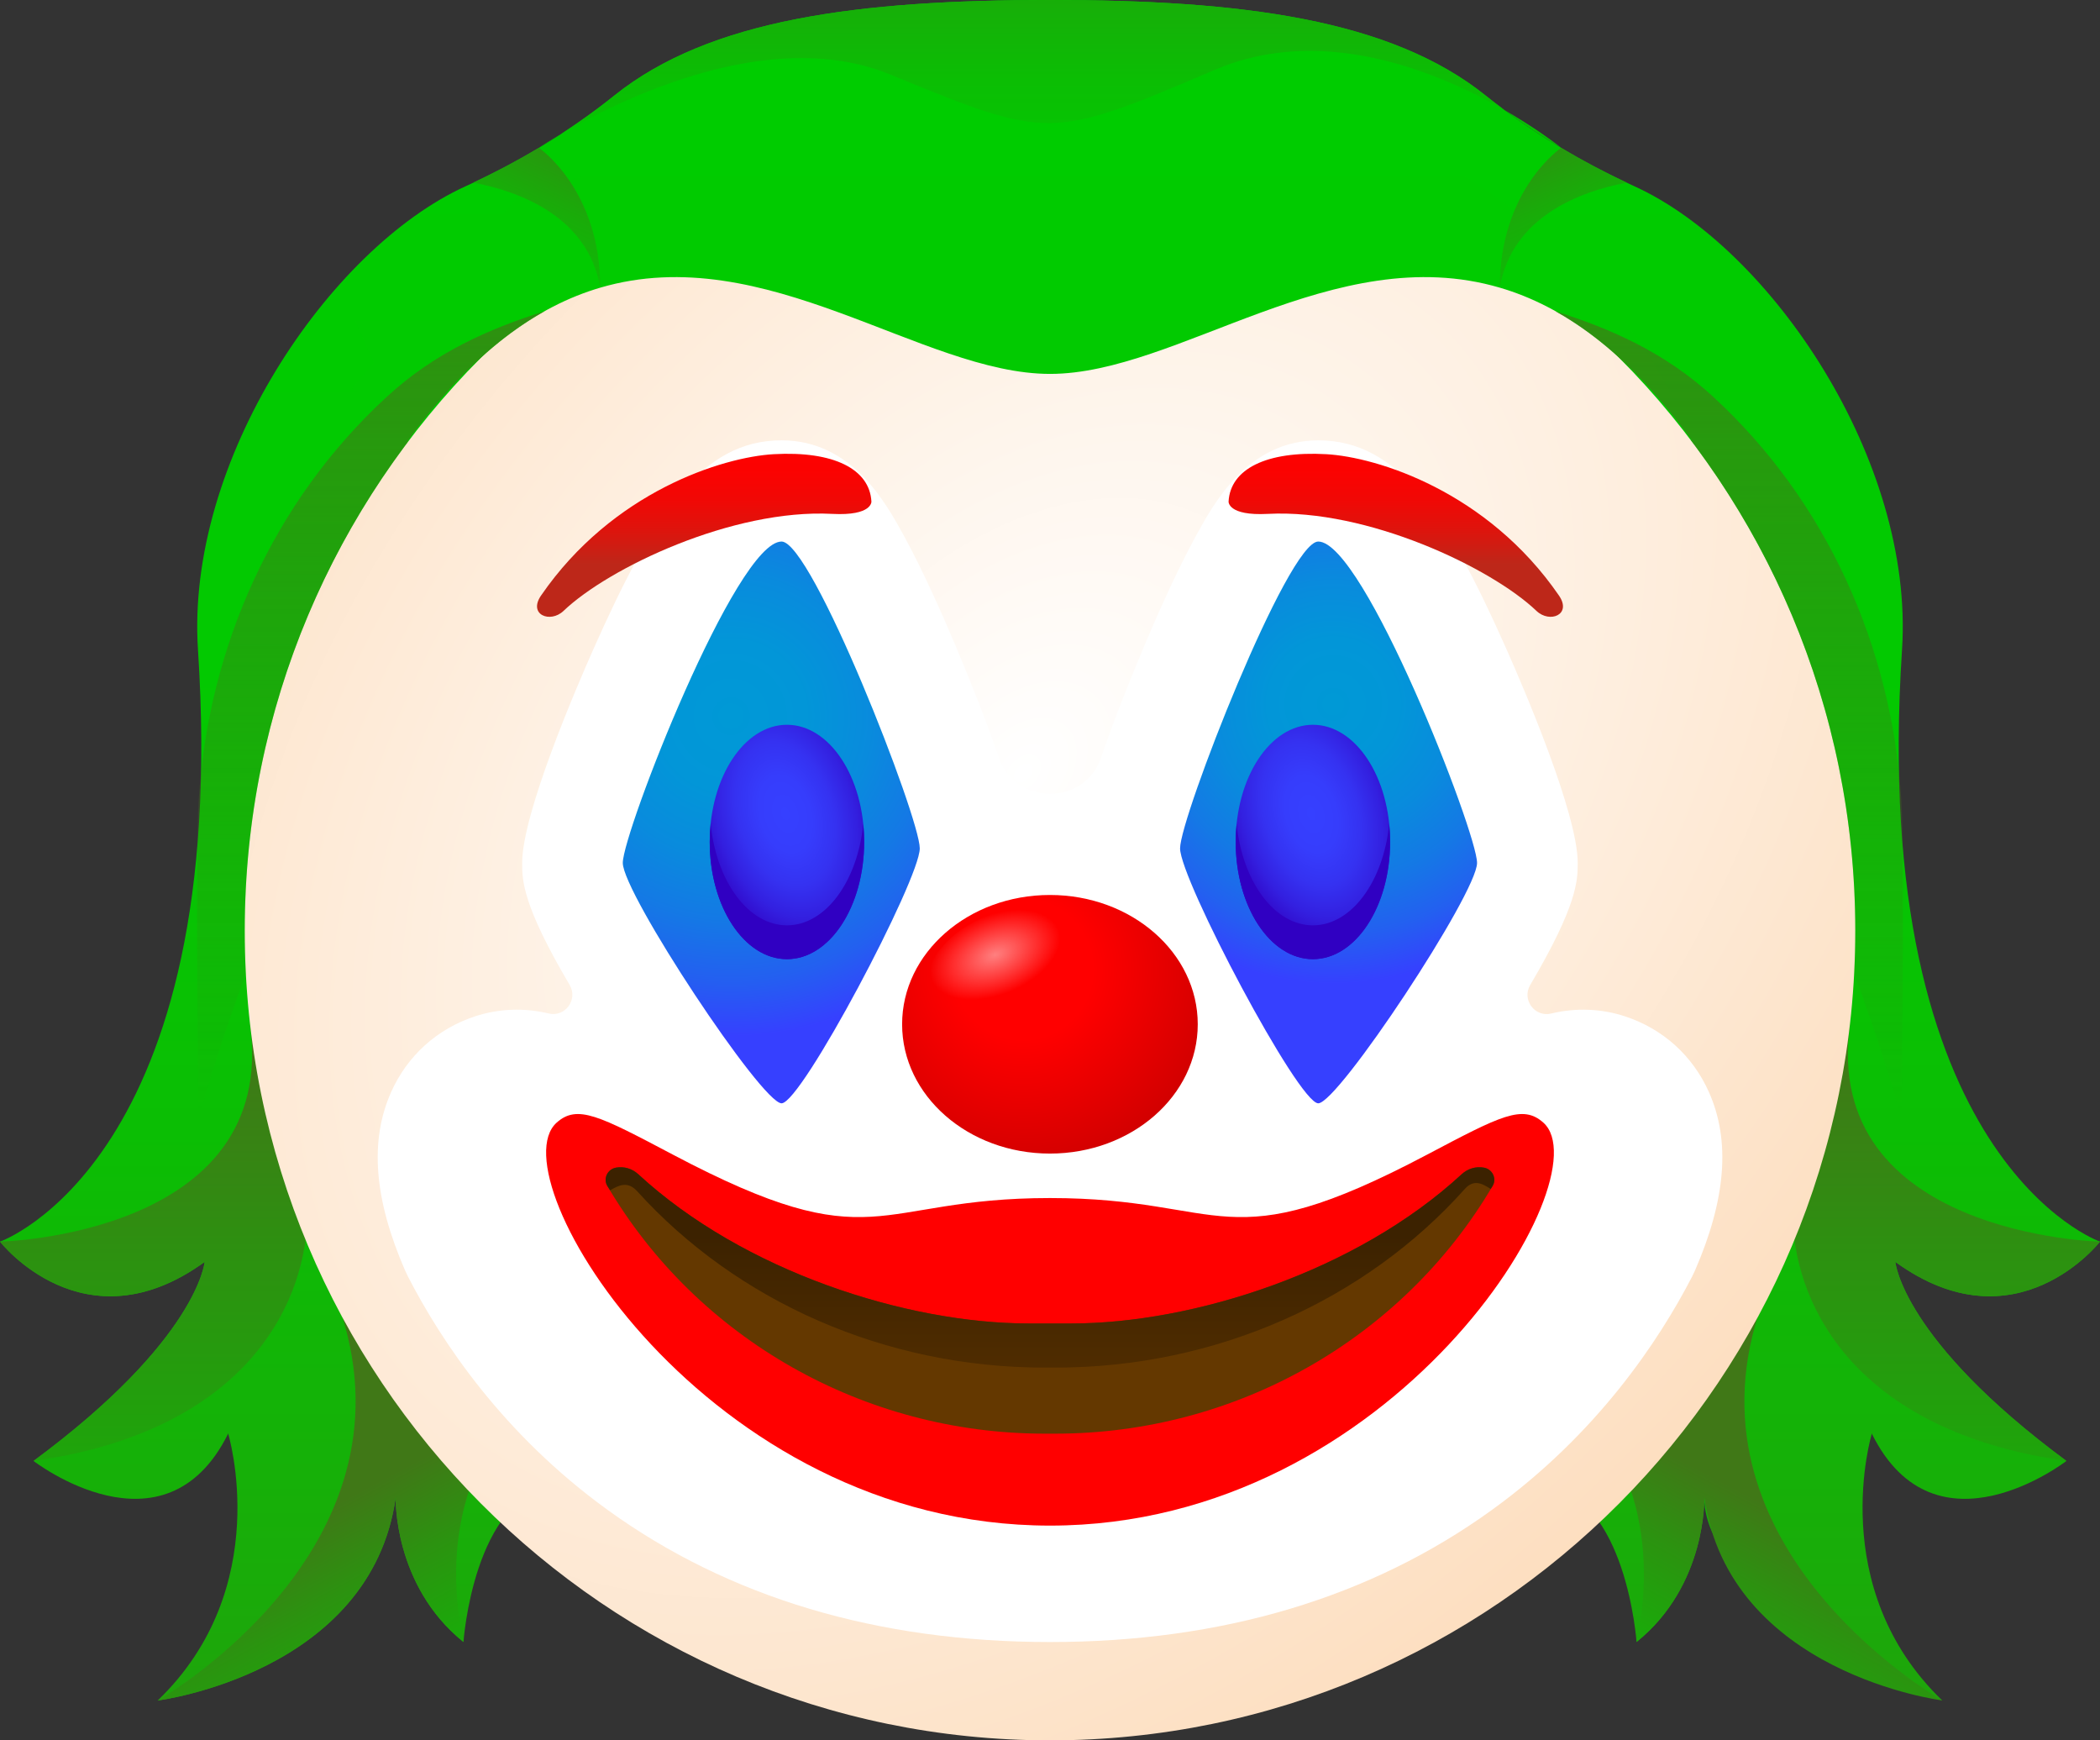 <svg width="140" height="116" viewBox="0 0 140 116" fill="none" xmlns="http://www.w3.org/2000/svg">
<rect x="0" y="0" width="140" height="116" fill="#333333" stroke="none"/>
<path d="M124.789 95.558C124.789 95.558 121.657 105.809 129.486 113.343C129.486 113.343 113.618 107.006 113.618 99.81C113.618 99.81 113.8 105.659 109.102 109.444C109.102 109.444 108.431 99.737 102.978 98.978C97.525 98.219 105.494 82.281 105.494 82.281L118.328 67.608L126.968 75.535L124.789 95.558Z" fill="url(#paint0_linear_24_3348)"/>
<path d="M15.211 95.558C15.211 95.558 18.343 105.809 10.514 113.343C10.514 113.343 24.721 111.544 26.382 99.81C26.382 99.81 26.2 105.659 30.898 109.444C30.898 109.444 31.569 99.737 37.022 98.978C42.475 98.219 34.506 82.281 34.506 82.281L21.672 67.608L13.033 75.535L15.211 95.558Z" fill="url(#paint1_linear_24_3348)"/>
<path d="M26.38 99.808C26.38 99.808 26.198 105.658 30.897 109.442C28.477 98.011 35.802 92.313 35.802 92.313C35.802 92.313 18.553 72.748 22.97 88.266C27.387 103.783 10.514 113.343 10.514 113.343C10.514 113.343 24.721 111.542 26.38 99.808Z" fill="url(#paint2_linear_24_3348)"/>
<path d="M126.356 84.108C134.408 89.955 140 82.758 140 82.758C140 82.758 124.565 77.361 126.802 43.298C127.628 30.715 118.066 16.573 108.979 12.423C105.444 10.808 102.084 8.805 99.047 6.372C92.683 1.268 82.739 0 70 0C57.261 0 47.317 1.268 40.951 6.372C37.915 8.805 34.556 10.808 31.021 12.423C21.934 16.575 12.372 30.715 13.198 43.298C15.435 77.361 0 82.758 0 82.758C0 82.758 5.592 89.955 13.644 84.108C13.644 84.108 13.196 89.281 2.236 97.377C2.236 97.377 10.959 104.123 15.21 95.559L20.583 83.159C20.583 83.159 19.669 75.114 19.669 62.03C19.669 5.455 120.329 5.623 120.329 62.03C120.329 75.114 119.414 83.159 119.414 83.159L124.788 95.559C129.038 104.124 137.761 97.377 137.761 97.377C126.802 89.279 126.356 84.108 126.356 84.108Z" fill="url(#paint3_linear_24_3348)"/>
<path d="M113.62 99.808C113.62 99.808 113.802 105.658 109.103 109.442C111.523 98.011 104.198 92.313 104.198 92.313C104.198 92.313 121.447 72.748 117.03 88.266C112.612 103.783 129.487 113.34 129.487 113.34C129.487 113.34 115.279 111.542 113.62 99.808Z" fill="url(#paint4_linear_24_3348)"/>
<path d="M123.334 68.238C123.339 68.207 123.346 68.155 123.355 68.083C123.348 68.135 123.341 68.185 123.334 68.238Z" fill="url(#paint5_linear_24_3348)"/>
<path d="M123.33 68.268C123.331 68.257 123.333 68.248 123.334 68.238C123.331 68.256 123.33 68.268 123.33 68.268Z" fill="url(#paint6_linear_24_3348)"/>
<path d="M137.763 97.376C124.789 95.558 120.049 88.183 119.545 81.838C119.683 80.311 119.906 77.497 120.079 73.611L123.329 68.271C121.409 82.345 140 82.759 140 82.759C140 82.759 134.408 89.955 126.356 84.109C126.356 84.109 126.802 89.28 137.763 97.376Z" fill="url(#paint7_linear_24_3348)"/>
<path d="M16.666 68.238C16.662 68.207 16.655 68.155 16.645 68.083C16.652 68.135 16.659 68.185 16.666 68.238Z" fill="url(#paint8_linear_24_3348)"/>
<path d="M16.67 68.268C16.668 68.257 16.667 68.248 16.666 68.238C16.668 68.256 16.67 68.268 16.67 68.268Z" fill="url(#paint9_linear_24_3348)"/>
<path d="M2.237 97.376C15.211 95.558 19.951 88.183 20.455 81.838C20.317 80.311 20.094 77.497 19.921 73.611L16.671 68.271C18.591 82.345 0 82.759 0 82.759C0 82.759 5.592 89.955 13.644 84.109C13.644 84.109 13.198 89.28 2.237 97.376Z" fill="url(#paint10_linear_24_3348)"/>
<path d="M70 116C99.65 116 123.685 91.836 123.685 62.028C123.685 32.22 99.65 8.056 70 8.056C40.351 8.056 16.316 32.22 16.316 62.028C16.316 91.836 40.351 116 70 116Z" fill="url(#paint11_radial_24_3348)"/>
<path d="M113.93 72.796C112.849 70.368 110.86 68.572 108.331 67.742C106.766 67.227 105.076 67.159 103.448 67.546L103.407 67.556C102.311 67.816 101.439 66.626 102.014 65.652C105.178 60.293 105.181 58.665 105.181 57.518C105.181 54.217 101.555 45.799 100.444 43.297C96.426 34.253 93.234 29.351 87.886 29.351C83.206 29.351 80.931 33.517 79.709 35.756C78.451 38.059 77.184 40.919 76.343 42.912C75.338 45.293 74.234 48.049 73.388 50.542C72.899 51.982 71.537 52.909 70.022 52.907C70.014 52.907 70.004 52.907 69.995 52.907C69.987 52.907 69.977 52.907 69.969 52.907C68.455 52.909 67.093 51.982 66.605 50.542C65.758 48.048 64.654 45.293 63.649 42.91C62.808 40.917 61.541 38.057 60.284 35.755C59.062 33.517 56.786 29.349 52.106 29.349C46.758 29.349 43.566 34.25 39.548 43.296C38.437 45.797 34.811 54.216 34.811 57.516C34.811 58.665 34.814 60.292 37.976 65.649C38.55 66.621 37.678 67.814 36.583 67.553L36.554 67.546C34.924 67.159 33.236 67.227 31.669 67.742C29.14 68.574 27.152 70.37 26.071 72.799C24.629 76.039 24.935 79.929 27.01 84.691L27.195 85.079C29.407 89.384 33.51 95.575 40.499 100.634C48.58 106.481 58.507 109.446 70.002 109.446C81.471 109.446 91.387 106.481 99.476 100.631C106.471 95.572 110.585 89.386 112.807 85.088L112.999 84.684C115.067 79.924 115.373 76.036 113.93 72.796Z" fill="white"/>
<path d="M70 79.853C81.892 79.853 81.547 84.136 95.124 76.968C100.051 74.367 101.511 73.594 102.892 74.828C106.964 78.472 92.954 101.686 70 101.686C47.046 101.686 33.036 78.472 37.109 74.828C38.488 73.594 39.949 74.367 44.876 76.968C58.453 84.136 58.109 79.853 70 79.853Z" fill="#FF0000"/>
<path d="M81.905 33.429C82.026 31.264 84.423 30.048 88.419 30.273C91.817 30.465 99.163 32.763 103.931 39.695C104.809 40.972 103.315 41.563 102.431 40.718C99.422 37.846 91.161 33.903 84.516 34.252C81.841 34.393 81.905 33.429 81.905 33.429Z" fill="url(#paint12_linear_24_3348)"/>
<path d="M58.094 33.429C57.974 31.264 55.577 30.048 51.58 30.273C48.183 30.465 40.837 32.763 36.069 39.695C35.191 40.972 36.684 41.563 37.569 40.718C40.578 37.846 48.839 33.903 55.484 34.252C58.159 34.393 58.094 33.429 58.094 33.429Z" fill="url(#paint13_linear_24_3348)"/>
<path d="M69.996 76.889C75.439 76.889 79.85 73.031 79.85 68.271C79.85 63.511 75.439 59.653 69.996 59.653C64.553 59.653 60.141 63.511 60.141 68.271C60.141 73.031 64.553 76.889 69.996 76.889Z" fill="url(#paint14_radial_24_3348)"/>
<path d="M71.982 62.344C72.813 64.223 71.23 66.757 68.444 68.003C65.658 69.25 62.724 68.737 61.893 66.86C61.061 64.981 62.645 62.447 65.431 61.201C68.217 59.954 71.15 60.466 71.982 62.344Z" fill="url(#paint15_radial_24_3348)"/>
<path d="M52.105 36.095C49.07 36.095 41.519 55.492 41.519 57.516C41.519 59.54 50.778 73.539 52.105 73.539C53.432 73.539 61.318 58.611 61.318 56.546C61.316 54.48 54.134 36.095 52.105 36.095Z" fill="url(#paint16_radial_24_3348)"/>
<path d="M87.884 36.095C90.92 36.095 98.47 55.492 98.47 57.516C98.47 59.54 89.212 73.539 87.884 73.539C86.557 73.539 78.672 58.611 78.672 56.546C78.673 54.48 85.856 36.095 87.884 36.095Z" fill="url(#paint17_radial_24_3348)"/>
<path d="M87.528 63.931C90.371 63.931 92.675 60.434 92.675 56.119C92.675 51.805 90.371 48.308 87.528 48.308C84.685 48.308 82.38 51.805 82.38 56.119C82.38 60.434 84.685 63.931 87.528 63.931Z" fill="url(#paint18_radial_24_3348)"/>
<path d="M92.614 54.919C92.233 58.746 90.101 61.677 87.526 61.677C84.952 61.677 82.82 58.746 82.439 54.919C82.4 55.311 82.379 55.711 82.379 56.119C82.379 60.433 84.683 63.93 87.526 63.93C90.37 63.93 92.674 60.433 92.674 56.119C92.676 55.711 92.655 55.311 92.614 54.919Z" fill="#3000C2"/>
<path d="M52.463 63.931C55.306 63.931 57.611 60.434 57.611 56.119C57.611 51.805 55.306 48.308 52.463 48.308C49.62 48.308 47.315 51.805 47.315 56.119C47.315 60.434 49.62 63.931 52.463 63.931Z" fill="url(#paint19_radial_24_3348)"/>
<path d="M57.551 54.919C57.17 58.746 55.038 61.677 52.463 61.677C49.889 61.677 47.756 58.746 47.376 54.919C47.336 55.311 47.315 55.711 47.315 56.119C47.315 60.433 49.62 63.93 52.463 63.93C55.307 63.93 57.611 60.433 57.611 56.119C57.611 55.711 57.59 55.311 57.551 54.919Z" fill="#3000C2"/>
<path d="M98.934 77.827C98.395 77.727 97.848 77.896 97.448 78.265C90.429 84.739 79.571 88.214 71.403 88.214H70H68.596C60.428 88.214 49.569 84.739 42.551 78.265C42.151 77.896 41.603 77.727 41.064 77.827C40.501 77.931 40.199 78.553 40.485 79.04C46.486 89.237 57.59 95.558 69.646 95.558H69.999H70.351C82.407 95.558 93.511 89.237 99.513 79.04C99.8 78.553 99.497 77.931 98.934 77.827Z" fill="#643800"/>
<path d="M98.933 77.827C98.394 77.727 97.846 77.896 97.446 78.265C90.428 84.739 79.57 88.214 71.402 88.214H69.999H68.595C60.428 88.214 49.569 84.739 42.551 78.265C42.151 77.896 41.603 77.727 41.064 77.827C40.501 77.931 40.199 78.553 40.485 79.04C40.545 79.141 40.613 79.237 40.674 79.338C41.243 79.004 41.844 78.7 42.474 79.395C49.139 86.762 59.035 91.154 69.625 91.154H69.998H70.37C81.034 91.154 90.992 86.703 97.657 79.244C98.259 78.572 98.832 78.892 99.379 79.249C99.421 79.178 99.469 79.112 99.511 79.04C99.799 78.553 99.496 77.931 98.933 77.827Z" fill="url(#paint20_linear_24_3348)"/>
<path d="M91.655 8.693L95.865 5.539H80.455C77.273 5.017 73.795 4.724 70 4.724C59.261 4.724 51.07 7.086 44.866 10.344L34.882 12.707L33.04 14.833L22.971 19.79L24.934 24.178L23.475 25.862L27.148 29.24C27.099 29.374 27.074 29.45 27.074 29.45C27.111 29.389 27.147 29.331 27.185 29.272L27.234 29.317C31.542 23.396 35.827 20.404 40.02 19.173C51.056 15.938 61.463 24.922 70.003 24.922C78.543 24.922 88.949 15.938 99.985 19.173C104.178 20.402 108.464 23.396 112.772 29.317C112.769 29.319 108.327 15.65 91.655 8.693Z" fill="url(#paint21_linear_24_3348)"/>
<path d="M126.756 53.344C126.119 43.089 121.754 33.383 114.214 26.447C111.023 23.512 107.434 21.924 103.7 20.748C106.696 22.418 109.727 25.135 112.769 29.318L112.73 29.349C118.989 37.608 122.931 47.738 123.588 58.758C123.594 58.849 123.596 58.939 123.602 59.029C123.623 59.412 123.64 59.794 123.652 60.179C123.658 60.322 123.662 60.464 123.666 60.608C123.678 61.054 123.686 61.502 123.686 61.951C123.686 61.977 123.687 62.003 123.687 62.028C123.687 62.17 123.683 62.312 123.682 62.455C123.679 62.787 123.678 63.12 123.668 63.451C123.666 63.526 123.662 63.6 123.659 63.675C123.647 64.078 123.633 64.48 123.612 64.881C123.612 64.885 123.612 64.888 123.612 64.892C125.668 70.406 126.762 74.604 126.762 74.604C126.762 74.604 126.99 57.102 126.756 53.344Z" fill="url(#paint22_linear_24_3348)"/>
<path d="M16.335 63.484C16.335 63.477 16.335 63.471 16.334 63.464C16.321 63.004 16.315 62.544 16.315 62.081C16.315 62.062 16.315 62.045 16.315 62.029C16.315 62.026 16.315 62.022 16.315 62.019C16.315 61.542 16.324 61.066 16.336 60.592C16.339 60.462 16.345 60.334 16.349 60.206C16.363 59.798 16.38 59.389 16.402 58.983C16.406 58.915 16.409 58.846 16.413 58.777C17.06 47.821 20.958 37.744 27.151 29.508L27.233 29.317C30.275 25.135 33.307 22.419 36.302 20.747C32.566 21.923 28.978 23.511 25.788 26.446C18.246 33.383 13.882 43.089 13.244 53.344C13.01 57.102 13.24 74.606 13.24 74.606C13.24 74.606 14.333 70.407 16.39 64.894C16.366 64.426 16.348 63.956 16.335 63.484Z" fill="url(#paint23_linear_24_3348)"/>
<path d="M108.449 12.172C106.959 11.471 105.502 10.703 104.089 9.86L104.077 9.855C104.077 9.855 99.983 12.623 99.983 19.174C100.809 14.41 105.398 12.751 108.449 12.172Z" fill="url(#paint24_linear_24_3348)"/>
<path d="M31.552 12.172C33.042 11.471 34.499 10.703 35.911 9.86L35.924 9.855C35.924 9.855 40.017 12.623 40.017 19.174C39.192 14.41 34.603 12.751 31.552 12.172Z" fill="url(#paint25_linear_24_3348)"/>
<path d="M104.089 9.858C102.334 8.81 100.645 7.653 99.047 6.372C92.683 1.268 82.739 0 70 0C57.261 0 47.317 1.268 40.952 6.372C39.354 7.653 37.666 8.811 35.91 9.858C35.91 9.858 49.2 0.806 59.345 4.966C69.995 9.332 69.995 9.332 81.05 4.631C91.941 -0.001 104.089 9.858 104.089 9.858Z" fill="url(#paint26_linear_24_3348)"/>
<defs>
<linearGradient id="paint0_linear_24_3348" x1="115.279" y1="8.22" x2="115.279" y2="156.872" gradientUnits="userSpaceOnUse">
<stop offset="0.001" stop-color="#00CC00"/>
<stop offset="0.24" stop-color="#03C901"/>
<stop offset="0.451" stop-color="#0BBE04"/>
<stop offset="0.651" stop-color="#19AC09"/>
<stop offset="0.844" stop-color="#2C9210"/>
<stop offset="1" stop-color="#407817"/>
</linearGradient>
<linearGradient id="paint1_linear_24_3348" x1="24.721" y1="8.22" x2="24.721" y2="156.872" gradientUnits="userSpaceOnUse">
<stop offset="0.001" stop-color="#00CC00"/>
<stop offset="0.24" stop-color="#03C901"/>
<stop offset="0.451" stop-color="#0BBE04"/>
<stop offset="0.651" stop-color="#19AC09"/>
<stop offset="0.844" stop-color="#2C9210"/>
<stop offset="1" stop-color="#407817"/>
</linearGradient>
<linearGradient id="paint2_linear_24_3348" x1="37.86" y1="130.835" x2="21.789" y2="100.546" gradientUnits="userSpaceOnUse">
<stop offset="0.001" stop-color="#00CC00"/>
<stop offset="0.24" stop-color="#03C901"/>
<stop offset="0.451" stop-color="#0BBE04"/>
<stop offset="0.651" stop-color="#19AC09"/>
<stop offset="0.844" stop-color="#2C9210"/>
<stop offset="1" stop-color="#407817"/>
</linearGradient>
<linearGradient id="paint3_linear_24_3348" x1="70" y1="8.22" x2="70" y2="156.873" gradientUnits="userSpaceOnUse">
<stop offset="0.001" stop-color="#00CC00"/>
<stop offset="0.24" stop-color="#03C901"/>
<stop offset="0.451" stop-color="#0BBE04"/>
<stop offset="0.651" stop-color="#19AC09"/>
<stop offset="0.844" stop-color="#2C9210"/>
<stop offset="1" stop-color="#407817"/>
</linearGradient>
<linearGradient id="paint4_linear_24_3348" x1="102.14" y1="130.835" x2="118.211" y2="100.546" gradientUnits="userSpaceOnUse">
<stop offset="0.001" stop-color="#00CC00"/>
<stop offset="0.24" stop-color="#03C901"/>
<stop offset="0.451" stop-color="#0BBE04"/>
<stop offset="0.651" stop-color="#19AC09"/>
<stop offset="0.844" stop-color="#2C9210"/>
<stop offset="1" stop-color="#407817"/>
</linearGradient>
<linearGradient id="paint5_linear_24_3348" x1="123.345" y1="68.094" x2="123.345" y2="68.279" gradientUnits="userSpaceOnUse">
<stop offset="0.001" stop-color="#00CC00"/>
<stop offset="0.24" stop-color="#03C901"/>
<stop offset="0.451" stop-color="#0BBE04"/>
<stop offset="0.651" stop-color="#19AC09"/>
<stop offset="0.844" stop-color="#2C9210"/>
<stop offset="1" stop-color="#407817"/>
</linearGradient>
<linearGradient id="paint6_linear_24_3348" x1="123.332" y1="68.24" x2="123.332" y2="68.276" gradientUnits="userSpaceOnUse">
<stop offset="0.001" stop-color="#00CC00"/>
<stop offset="0.24" stop-color="#03C901"/>
<stop offset="0.451" stop-color="#0BBE04"/>
<stop offset="0.651" stop-color="#19AC09"/>
<stop offset="0.844" stop-color="#2C9210"/>
<stop offset="1" stop-color="#407817"/>
</linearGradient>
<linearGradient id="paint7_linear_24_3348" x1="129.773" y1="162.671" x2="129.773" y2="69.863" gradientUnits="userSpaceOnUse">
<stop offset="0.001" stop-color="#00CC00"/>
<stop offset="0.24" stop-color="#03C901"/>
<stop offset="0.451" stop-color="#0BBE04"/>
<stop offset="0.651" stop-color="#19AC09"/>
<stop offset="0.844" stop-color="#2C9210"/>
<stop offset="1" stop-color="#407817"/>
</linearGradient>
<linearGradient id="paint8_linear_24_3348" x1="16.656" y1="68.094" x2="16.656" y2="68.279" gradientUnits="userSpaceOnUse">
<stop offset="0.001" stop-color="#00CC00"/>
<stop offset="0.24" stop-color="#03C901"/>
<stop offset="0.451" stop-color="#0BBE04"/>
<stop offset="0.651" stop-color="#19AC09"/>
<stop offset="0.844" stop-color="#2C9210"/>
<stop offset="1" stop-color="#407817"/>
</linearGradient>
<linearGradient id="paint9_linear_24_3348" x1="16.668" y1="68.24" x2="16.668" y2="68.276" gradientUnits="userSpaceOnUse">
<stop offset="0.001" stop-color="#00CC00"/>
<stop offset="0.24" stop-color="#03C901"/>
<stop offset="0.451" stop-color="#0BBE04"/>
<stop offset="0.651" stop-color="#19AC09"/>
<stop offset="0.844" stop-color="#2C9210"/>
<stop offset="1" stop-color="#407817"/>
</linearGradient>
<linearGradient id="paint10_linear_24_3348" x1="10.227" y1="162.671" x2="10.227" y2="69.863" gradientUnits="userSpaceOnUse">
<stop offset="0.001" stop-color="#00CC00"/>
<stop offset="0.24" stop-color="#03C901"/>
<stop offset="0.451" stop-color="#0BBE04"/>
<stop offset="0.651" stop-color="#19AC09"/>
<stop offset="0.844" stop-color="#2C9210"/>
<stop offset="1" stop-color="#407817"/>
</linearGradient>
<radialGradient id="paint11_radial_24_3348" cx="0" cy="0" r="1" gradientUnits="userSpaceOnUse" gradientTransform="translate(68.162 51.62) rotate(43.443) scale(86.529 124.867)">
<stop stop-color="white"/>
<stop offset="1" stop-color="#FCD2A8"/>
</radialGradient>
<linearGradient id="paint12_linear_24_3348" x1="93.051" y1="28.897" x2="93.051" y2="37.58" gradientUnits="userSpaceOnUse">
<stop offset="0.001" stop-color="#FF0000"/>
<stop offset="0.268" stop-color="#FC0201"/>
<stop offset="0.503" stop-color="#F10805"/>
<stop offset="0.726" stop-color="#DF130C"/>
<stop offset="0.94" stop-color="#C62216"/>
<stop offset="1" stop-color="#BD2719"/>
</linearGradient>
<linearGradient id="paint13_linear_24_3348" x1="46.949" y1="28.897" x2="46.949" y2="37.58" gradientUnits="userSpaceOnUse">
<stop offset="0.001" stop-color="#FF0000"/>
<stop offset="0.268" stop-color="#FC0201"/>
<stop offset="0.503" stop-color="#F10805"/>
<stop offset="0.726" stop-color="#DF130C"/>
<stop offset="0.94" stop-color="#C62216"/>
<stop offset="1" stop-color="#BD2719"/>
</linearGradient>
<radialGradient id="paint14_radial_24_3348" cx="0" cy="0" r="1" gradientUnits="userSpaceOnUse" gradientTransform="translate(68.205 64.622) scale(18.703 18.804)">
<stop offset="0.248" stop-color="#FF0000"/>
<stop offset="0.864" stop-color="#C20000"/>
</radialGradient>
<radialGradient id="paint15_radial_24_3348" cx="0" cy="0" r="1" gradientUnits="userSpaceOnUse" gradientTransform="translate(66.344 63.64) rotate(-21.996) scale(5.357 3.127)">
<stop offset="0.001" stop-color="white" stop-opacity="0.5"/>
<stop offset="0.849" stop-color="white" stop-opacity="0"/>
</radialGradient>
<radialGradient id="paint16_radial_24_3348" cx="0" cy="0" r="1" gradientUnits="userSpaceOnUse" gradientTransform="translate(48.734 47.733) scale(21.222 21.335)">
<stop offset="0.001" stop-color="#0099D6"/>
<stop offset="0.234" stop-color="#0296D8"/>
<stop offset="0.44" stop-color="#098BDD"/>
<stop offset="0.635" stop-color="#1479E5"/>
<stop offset="0.822" stop-color="#2360F0"/>
<stop offset="1" stop-color="#3640FF"/>
</radialGradient>
<radialGradient id="paint17_radial_24_3348" cx="0" cy="0" r="1" gradientUnits="userSpaceOnUse" gradientTransform="translate(88.885 46.946) scale(18.518 18.616)">
<stop offset="0.001" stop-color="#0099D6"/>
<stop offset="0.234" stop-color="#0296D8"/>
<stop offset="0.44" stop-color="#098BDD"/>
<stop offset="0.635" stop-color="#1479E5"/>
<stop offset="0.822" stop-color="#2360F0"/>
<stop offset="1" stop-color="#3640FF"/>
</radialGradient>
<radialGradient id="paint18_radial_24_3348" cx="0" cy="0" r="1" gradientUnits="userSpaceOnUse" gradientTransform="translate(87.423 54.247) rotate(-106.064) scale(9.582 6.171)">
<stop offset="0.001" stop-color="#3640FF"/>
<stop offset="0.272" stop-color="#363DFC"/>
<stop offset="0.51" stop-color="#3532F1"/>
<stop offset="0.736" stop-color="#3320E0"/>
<stop offset="0.953" stop-color="#3107C8"/>
<stop offset="1" stop-color="#3000C2"/>
</radialGradient>
<radialGradient id="paint19_radial_24_3348" cx="0" cy="0" r="1" gradientUnits="userSpaceOnUse" gradientTransform="translate(52.358 54.246) rotate(-106.065) scale(9.582 6.172)">
<stop offset="0.001" stop-color="#3640FF"/>
<stop offset="0.272" stop-color="#363DFC"/>
<stop offset="0.51" stop-color="#3532F1"/>
<stop offset="0.736" stop-color="#3320E0"/>
<stop offset="0.953" stop-color="#3107C8"/>
<stop offset="1" stop-color="#3000C2"/>
</radialGradient>
<linearGradient id="paint20_linear_24_3348" x1="69.999" y1="82.362" x2="69.999" y2="91.955" gradientUnits="userSpaceOnUse">
<stop offset="0.001" stop-color="#3C2200"/>
<stop offset="1" stop-color="#512D00"/>
</linearGradient>
<linearGradient id="paint21_linear_24_3348" x1="67.87" y1="6.747" x2="67.87" y2="128.19" gradientUnits="userSpaceOnUse">
<stop offset="0.001" stop-color="#00CC00"/>
<stop offset="0.24" stop-color="#03C901"/>
<stop offset="0.451" stop-color="#0BBE04"/>
<stop offset="0.651" stop-color="#19AC09"/>
<stop offset="0.844" stop-color="#2C9210"/>
<stop offset="1" stop-color="#407817"/>
</linearGradient>
<linearGradient id="paint22_linear_24_3348" x1="115.28" y1="74.111" x2="115.28" y2="-1.017" gradientUnits="userSpaceOnUse">
<stop offset="0.001" stop-color="#407817" stop-opacity="0"/>
<stop offset="0.94" stop-color="#407817" stop-opacity="0.94"/>
<stop offset="1" stop-color="#407817"/>
</linearGradient>
<linearGradient id="paint23_linear_24_3348" x1="24.72" y1="74.112" x2="24.72" y2="-1.017" gradientUnits="userSpaceOnUse">
<stop offset="0.001" stop-color="#407817" stop-opacity="0"/>
<stop offset="0.94" stop-color="#407817" stop-opacity="0.94"/>
<stop offset="1" stop-color="#407817"/>
</linearGradient>
<linearGradient id="paint24_linear_24_3348" x1="109.25" y1="27.308" x2="100.193" y2="6.598" gradientUnits="userSpaceOnUse">
<stop offset="0.001" stop-color="#00CC00"/>
<stop offset="0.24" stop-color="#03C901"/>
<stop offset="0.451" stop-color="#0BBE04"/>
<stop offset="0.651" stop-color="#19AC09"/>
<stop offset="0.844" stop-color="#2C9210"/>
<stop offset="1" stop-color="#407817"/>
</linearGradient>
<linearGradient id="paint25_linear_24_3348" x1="30.752" y1="27.308" x2="39.808" y2="6.599" gradientUnits="userSpaceOnUse">
<stop offset="0.001" stop-color="#00CC00"/>
<stop offset="0.24" stop-color="#03C901"/>
<stop offset="0.451" stop-color="#0BBE04"/>
<stop offset="0.651" stop-color="#19AC09"/>
<stop offset="0.844" stop-color="#2C9210"/>
<stop offset="1" stop-color="#407817"/>
</linearGradient>
<linearGradient id="paint26_linear_24_3348" x1="70" y1="18.875" x2="70" y2="-11.004" gradientUnits="userSpaceOnUse">
<stop offset="0.001" stop-color="#00CC00"/>
<stop offset="0.24" stop-color="#03C901"/>
<stop offset="0.451" stop-color="#0BBE04"/>
<stop offset="0.651" stop-color="#19AC09"/>
<stop offset="0.844" stop-color="#2C9210"/>
<stop offset="1" stop-color="#407817"/>
</linearGradient>
</defs>
</svg>
